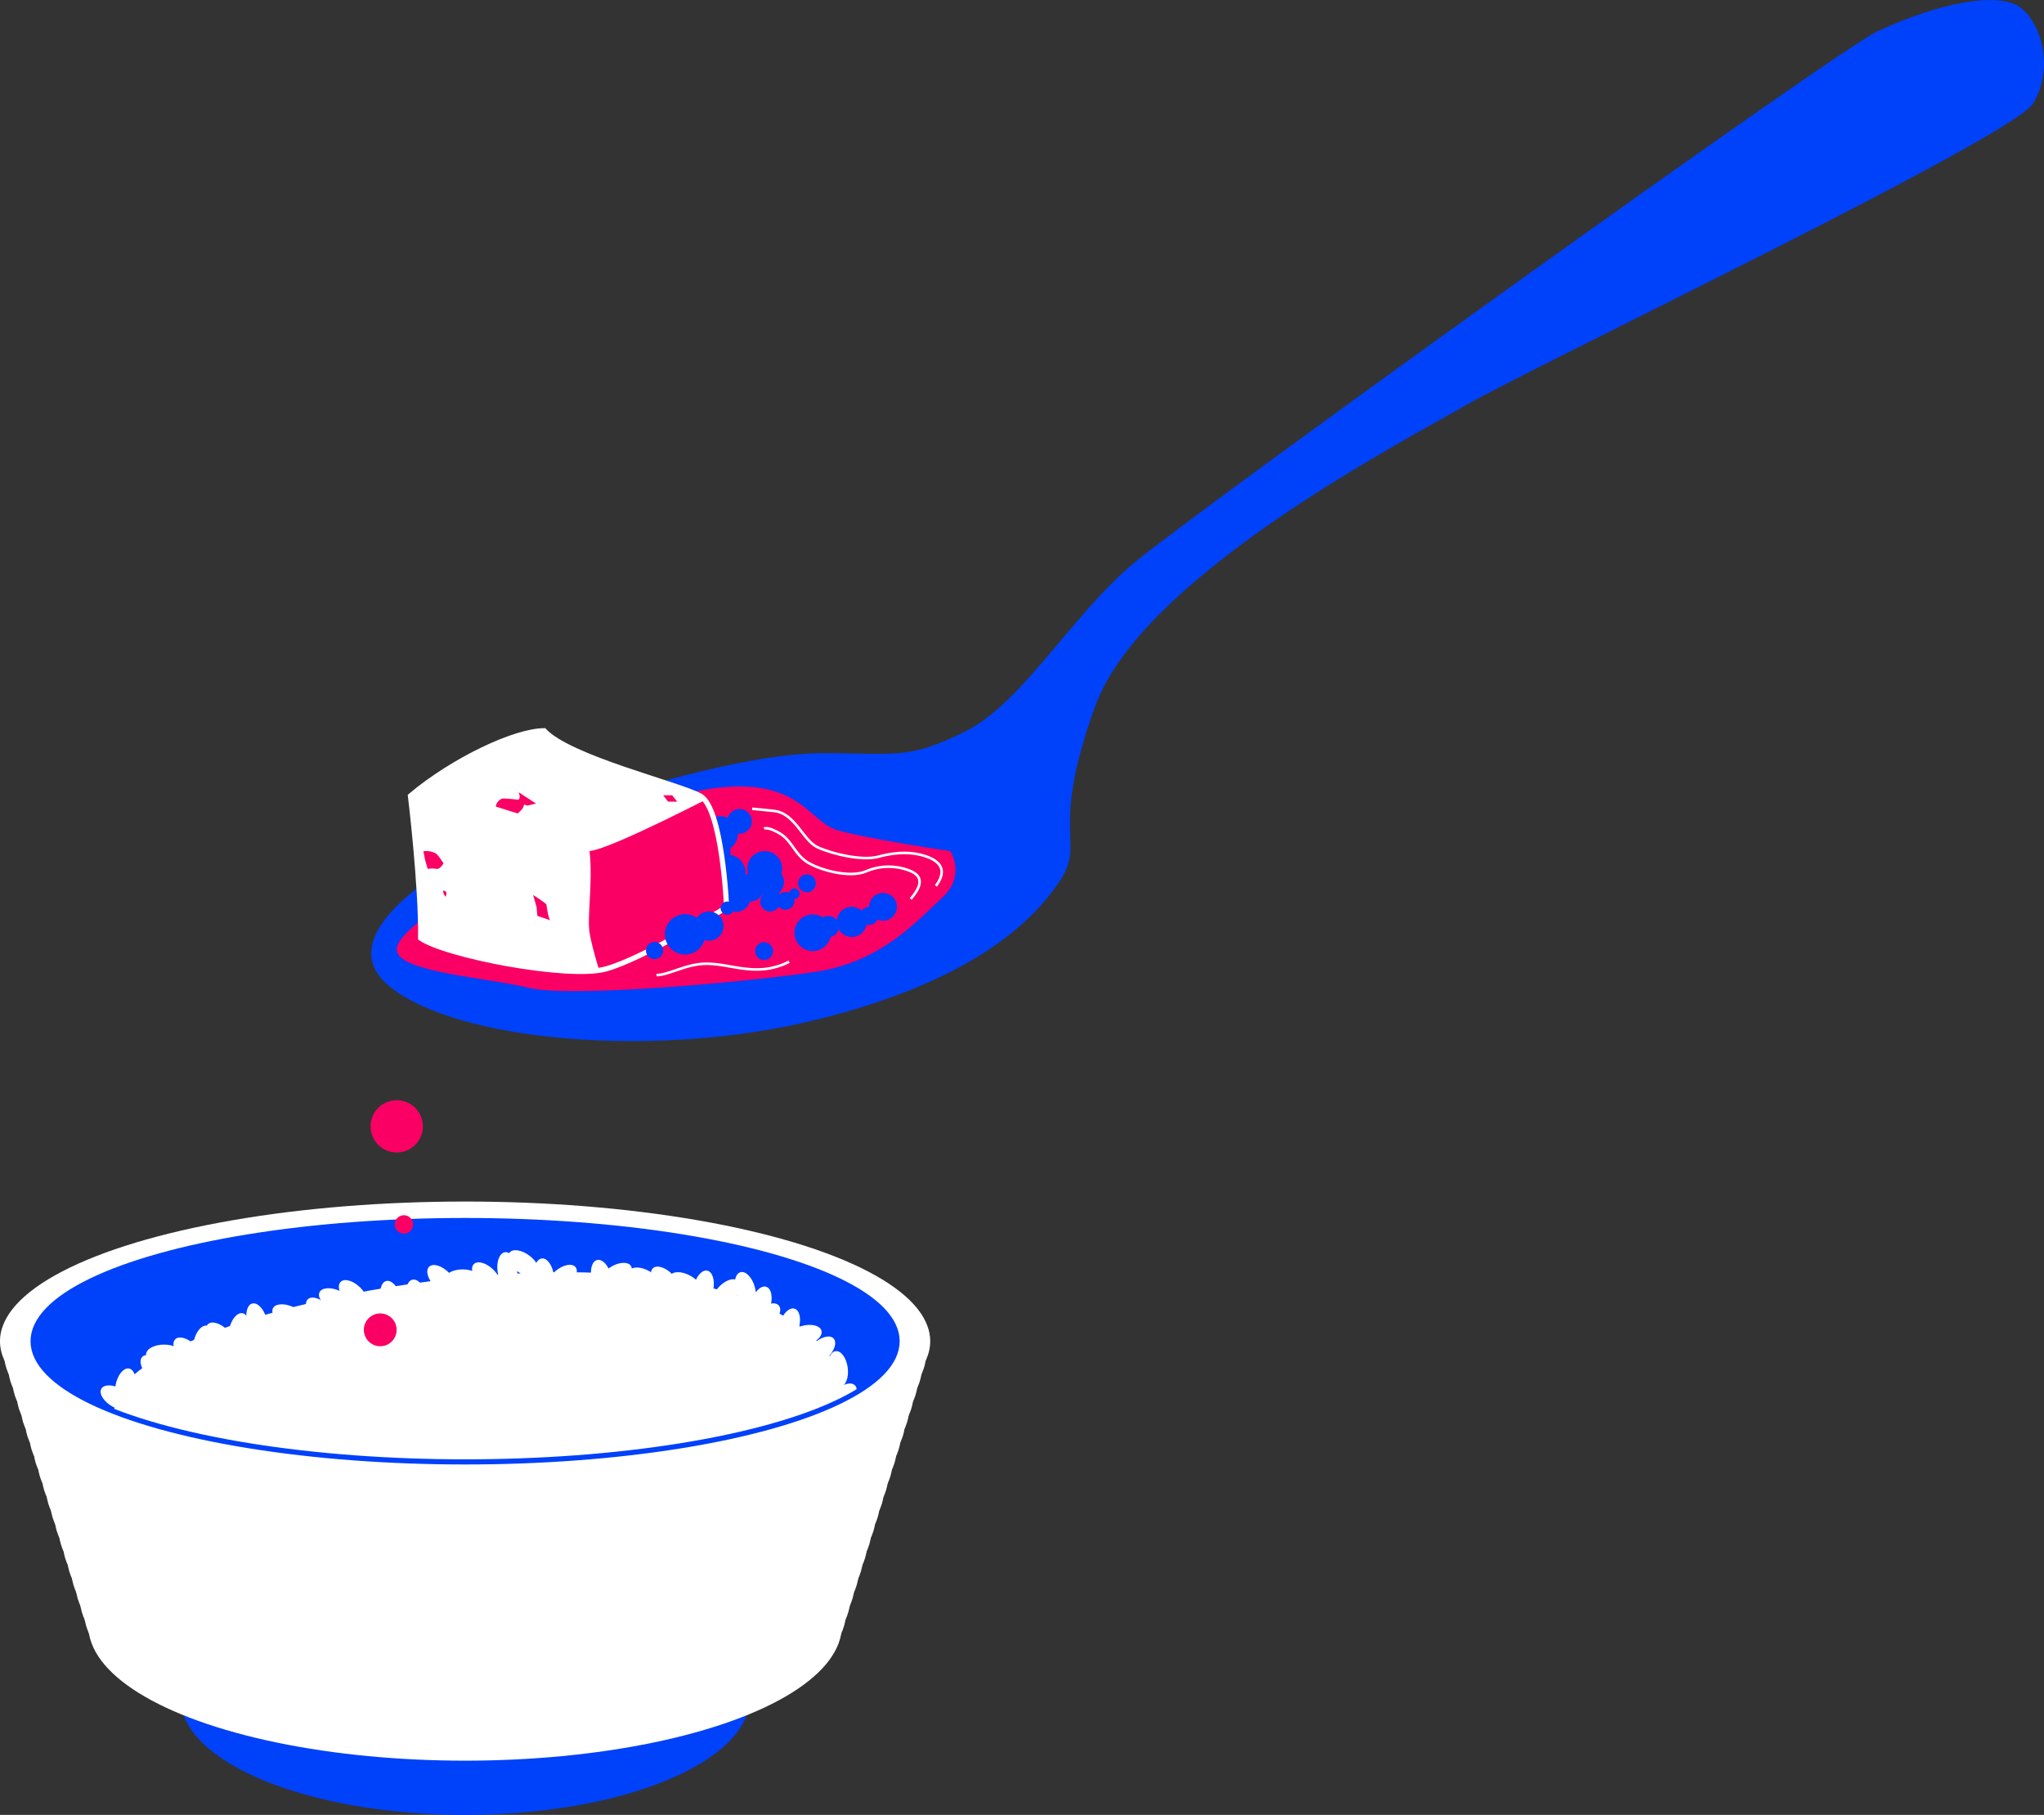 <svg xmlns="http://www.w3.org/2000/svg" xmlns:xlink="http://www.w3.org/1999/xlink" viewBox="0 0 795 705.91"><rect x="0" y="0" width="795" height="705.91" fill="#333333" stroke="none"/><defs><style>.cls-1,.cls-5,.cls-9{fill:none;}.cls-1{stroke:#0041fa;}.cls-1,.cls-2,.cls-5,.cls-9{stroke-miterlimit:10;}.cls-1,.cls-2,.cls-5{stroke-width:2px;}.cls-2,.cls-4{fill:#fff;}.cls-2,.cls-5,.cls-9{stroke:#fff;}.cls-3{fill:#0041fa;}.cls-6{clip-path:url(#clip-path);}.cls-7{fill:#fa0064;}.cls-8{clip-path:url(#clip-path-2);}</style><clipPath id="clip-path"><ellipse class="cls-1" cx="180.9" cy="521.68" rx="168.02" ry="46.94"/></clipPath><clipPath id="clip-path-2"><path class="cls-2" d="M159.64,309.56c16.67-14,40.67-25.33,52-25.33,10,10.66,52,20.66,60.67,25.33s10.3,43.33,10.3,43.33-32.3,20-47,24-62.66-5.33-72-12C163.86,344.29,159.64,309.56,159.64,309.56Z"/></clipPath></defs><title>japan-mapo-foreground</title><g id="Layer_2" data-name="Layer 2"><g id="mapo-tofu-JAPAN"><g id="japan-mapo-foreground"><ellipse class="cls-3" cx="180.9" cy="660.15" rx="110.81" ry="45.76"/><ellipse class="cls-4" cx="180.9" cy="521.68" rx="180.9" ry="54.33"/><ellipse class="cls-4" cx="180.9" cy="526.94" rx="179.26" ry="54.25"/><ellipse class="cls-4" cx="180.9" cy="532.2" rx="177.63" ry="54.17"/><ellipse class="cls-4" cx="180.9" cy="537.46" rx="175.99" ry="54.09"/><ellipse class="cls-4" cx="180.9" cy="542.72" rx="174.36" ry="54.01"/><ellipse class="cls-4" cx="180.9" cy="547.98" rx="172.72" ry="53.93"/><ellipse class="cls-4" cx="180.9" cy="553.25" rx="171.09" ry="53.85"/><ellipse class="cls-4" cx="180.9" cy="558.51" rx="169.45" ry="53.77"/><ellipse class="cls-4" cx="180.9" cy="563.77" rx="167.82" ry="53.69"/><ellipse class="cls-4" cx="180.9" cy="569.03" rx="166.19" ry="53.61"/><ellipse class="cls-4" cx="180.9" cy="574.29" rx="164.55" ry="53.53"/><ellipse class="cls-4" cx="180.9" cy="579.55" rx="162.92" ry="53.45"/><ellipse class="cls-4" cx="180.9" cy="584.82" rx="161.28" ry="53.38"/><ellipse class="cls-4" cx="180.9" cy="590.08" rx="159.65" ry="53.3"/><ellipse class="cls-4" cx="180.9" cy="595.34" rx="158.01" ry="53.22"/><ellipse class="cls-4" cx="180.9" cy="600.6" rx="156.38" ry="53.14"/><ellipse class="cls-4" cx="180.9" cy="605.86" rx="154.74" ry="53.06"/><ellipse class="cls-4" cx="180.9" cy="611.12" rx="153.11" ry="52.98"/><ellipse class="cls-4" cx="180.9" cy="616.38" rx="151.47" ry="52.9"/><ellipse class="cls-4" cx="180.9" cy="621.65" rx="149.84" ry="52.82"/><ellipse class="cls-4" cx="180.9" cy="626.91" rx="148.2" ry="52.74"/><ellipse class="cls-4" cx="180.9" cy="632.17" rx="146.57" ry="52.66"/><ellipse class="cls-3" cx="180.9" cy="521.68" rx="168.02" ry="46.94"/><path class="cls-5" d="M62.09,537.52c30.4-8.49,72.41-13.75,118.81-13.75,44.45,0,84.87,4.83,114.92,12.7"/><g class="cls-6"><path class="cls-4" d="M44.48,547.84c0-26.19,96.8-53,175.5-53s109.5,26.85,109.5,53-63.8,47.42-142.5,47.42S44.48,574,44.48,547.84Z"/><ellipse class="cls-4" cx="63.82" cy="526.82" rx="7" ry="3.83"/><ellipse class="cls-4" cx="73.11" cy="525.88" rx="3.83" ry="7" transform="translate(-350.44 205.72) rotate(-45)"/><ellipse class="cls-4" cx="130.61" cy="505.63" rx="3.83" ry="7" transform="translate(-383.21 412.27) rotate(-65.22)"/><ellipse class="cls-4" cx="112.48" cy="511.88" rx="3.83" ry="7" transform="translate(-399.41 399.44) rotate(-65.22)"/><ellipse class="cls-4" cx="60.32" cy="532.67" rx="3.83" ry="7" transform="translate(-358.99 198.67) rotate(-45)"/><ellipse class="cls-4" cx="179.95" cy="497.57" rx="7" ry="3.83"/><ellipse class="cls-4" cx="189.24" cy="496.63" rx="3.83" ry="7" transform="translate(-295.74 279.28) rotate(-45)"/><ellipse class="cls-4" cx="171.83" cy="497.67" rx="3.83" ry="7" transform="translate(-301.58 267.27) rotate(-45)"/><ellipse class="cls-4" cx="137.44" cy="503.55" rx="3.83" ry="7" transform="translate(-315.81 244.67) rotate(-45)"/><ellipse class="cls-4" cx="124.65" cy="510.34" rx="3.83" ry="7" transform="translate(-324.36 237.62) rotate(-45)"/><ellipse class="cls-4" cx="152.07" cy="505" rx="3.83" ry="7" transform="translate(-130.15 59.47) rotate(-15.59)"/><ellipse class="cls-4" cx="162.2" cy="504.5" rx="3.83" ry="7" transform="translate(-129.64 62.17) rotate(-15.59)"/><ellipse class="cls-4" cx="99.97" cy="513.76" rx="3.83" ry="7" transform="translate(-134.42 45.78) rotate(-15.59)"/><ellipse class="cls-4" cx="48.78" cy="539.13" rx="7" ry="3.83" transform="translate(-488.72 474.87) rotate(-78.01)"/><ellipse class="cls-4" cx="79.11" cy="522.46" rx="7" ry="3.83" transform="translate(-448.39 491.34) rotate(-78.01)"/><ellipse class="cls-4" cx="203.7" cy="491.48" rx="3.83" ry="7" transform="translate(-309.94 352.85) rotate(-52.38)"/><ellipse class="cls-4" cx="211.63" cy="496.41" rx="3.83" ry="7" transform="translate(-62.04 31.32) rotate(-7.38)"/><ellipse class="cls-4" cx="197.35" cy="493.98" rx="3.83" ry="7" transform="translate(-61.85 29.46) rotate(-7.38)"/><ellipse class="cls-4" cx="325.69" cy="533.86" rx="3.83" ry="7" transform="matrix(0.99, -0.13, 0.13, 0.99, -65.91, 46.29)"/><ellipse class="cls-4" cx="218.47" cy="497.36" rx="7" ry="3.83" transform="translate(-270.24 260.18) rotate(-40.4)"/><ellipse class="cls-4" cx="297.59" cy="512.36" rx="7" ry="3.83" transform="translate(-261.1 315.03) rotate(-40.4)"/><ellipse class="cls-4" cx="85.77" cy="520.05" rx="3.83" ry="7" transform="translate(-342.61 212.97) rotate(-45)"/><ellipse class="cls-4" cx="266.76" cy="499.6" rx="3.83" ry="7" transform="translate(-299.42 485.28) rotate(-60.45)"/><ellipse class="cls-4" cx="282.22" cy="503.36" rx="7" ry="3.83" transform="translate(-281.7 380.84) rotate(-48.46)"/><ellipse class="cls-4" cx="289.2" cy="504.54" rx="3.83" ry="7" transform="matrix(0.96, -0.27, 0.27, 0.96, -123.97, 95.28)"/><ellipse class="cls-4" cx="91.78" cy="516.63" rx="7" ry="3.83" transform="matrix(0.21, -0.98, 0.98, 0.21, -432.65, 499.11)"/><ellipse class="cls-4" cx="295.92" cy="507.2" rx="7" ry="3.83" transform="translate(-276.5 638.19) rotate(-72.63)"/><ellipse class="cls-4" cx="319.12" cy="525.38" rx="7" ry="3.83" transform="translate(-273.22 361.07) rotate(-43.22)"/><ellipse class="cls-4" cx="327.47" cy="543.65" rx="7" ry="3.83" transform="translate(-283.46 371.75) rotate(-43.22)"/><ellipse class="cls-4" cx="306.96" cy="515.72" rx="7" ry="3.83" transform="translate(-276.88 654.7) rotate(-72.63)"/><ellipse class="cls-4" cx="312.78" cy="519.45" rx="7" ry="3.83" transform="translate(-128.47 103.57) rotate(-15.64)"/><ellipse class="cls-4" cx="272.08" cy="500.42" rx="7" ry="3.83" transform="matrix(0.21, -0.98, 0.98, 0.21, -273.93, 662.64)"/><ellipse class="cls-4" cx="45.48" cy="543.67" rx="3.83" ry="7" transform="translate(-448.09 311.23) rotate(-60)"/><ellipse class="cls-4" cx="258.78" cy="498.35" rx="3.83" ry="7" transform="translate(-273.61 319.82) rotate(-44.02)"/><ellipse class="cls-4" cx="250.78" cy="497.83" rx="3.83" ry="7" transform="translate(-305.74 466.1) rotate(-60)"/><ellipse class="cls-4" cx="239.48" cy="496.09" rx="7" ry="3.83" transform="translate(-226.67 202.56) rotate(-32.03)"/><ellipse class="cls-4" cx="233.92" cy="496.88" rx="3.83" ry="7" transform="translate(-113.4 71.47) rotate(-14.02)"/></g><ellipse class="cls-1" cx="180.9" cy="521.68" rx="168.02" ry="46.94"/><circle class="cls-7" cx="154.3" cy="438.11" r="10.17"/><circle class="cls-7" cx="147.89" cy="517.25" r="6.38"/><circle class="cls-7" cx="157.1" cy="476.25" r="3.58"/><path class="cls-3" d="M730.31,12.14C753.7,1.22,777.43-3.57,785.94,3s12.85,24.22,4.79,37.31S595.3,143.05,570.43,157.45,444.27,224.21,426,274.61,422.67,327,412.2,342.68,378.16,382,316,397,176.56,404.86,151,383.26s29.37-52.07,55-62.18c34.25-13.52,85.09-28.14,113.89-28.14s33.38,2.62,55.64-8.51S416.78,239.25,441,219,713.48,20,730.31,12.14Z"/><path class="cls-7" d="M154.31,369.56c-1-13.56,86-57.33,121.33-62.67s38.67,12.67,50,16,44,8.15,44,8.15,6.17,9.61-3.16,18.1-23.17,24.72-48.5,28.72-96.34,10.37-112.34,6.37S155,378.23,154.31,369.56Z"/><circle class="cls-3" cx="282.85" cy="339.5" r="7.13"/><circle class="cls-3" cx="291.81" cy="345.27" r="5.38"/><circle class="cls-3" cx="286.44" cy="349.27" r="5.38"/><circle class="cls-3" cx="299.54" cy="343.06" r="5.38"/><circle class="cls-3" cx="299.54" cy="350.65" r="3.89"/><circle class="cls-3" cx="280.27" cy="324.26" r="6.78"/><circle class="cls-3" cx="279.94" cy="331.07" r="4.2"/><path class="cls-4" d="M159.64,309.56c16.67-14,40.67-25.33,52-25.33,10,10.66,52,20.66,60.67,25.33s10.3,43.33,10.3,43.33-32.3,20-47,24-62.66-5.33-72-12C163.86,344.29,159.64,309.56,159.64,309.56Z"/><g class="cls-8"><path class="cls-7" d="M280.64,307.89S237.31,330.52,229.31,331c1.33,12.19-1,25.52,0,31.85s5.33,19.67,5.33,19.67l57.67-22.33Z"/></g><path class="cls-5" d="M159.64,309.56c16.67-14,40.67-25.33,52-25.33,10,10.66,52,20.66,60.67,25.33s10.3,43.33,10.3,43.33-32.3,20-47,24-62.66-5.33-72-12C163.86,344.29,159.64,309.56,159.64,309.56Z"/><circle class="cls-3" cx="254.58" cy="369.71" r="3.35"/><circle class="cls-3" cx="313.86" cy="343.58" r="3.47"/><circle class="cls-3" cx="297.19" cy="369.93" r="3.47"/><circle class="cls-3" cx="343.45" cy="352.71" r="5.4"/><circle class="cls-3" cx="338.04" cy="356.26" r="3.54"/><circle class="cls-3" cx="331.27" cy="358.58" r="5.86"/><circle class="cls-3" cx="322.17" cy="360.4" r="4.14"/><circle class="cls-3" cx="316.11" cy="362.8" r="7.13"/><circle class="cls-3" cx="298.66" cy="343.58" r="4.56"/><circle class="cls-3" cx="305.51" cy="350.4" r="3.47"/><circle class="cls-3" cx="300.9" cy="347.61" r="2.24"/><circle class="cls-3" cx="297.43" cy="337.82" r="6.78"/><circle class="cls-3" cx="287.65" cy="319.47" r="4.79"/><circle class="cls-3" cx="308.97" cy="347.61" r="2.05"/><circle class="cls-3" cx="266.45" cy="363.42" r="7.85"/><circle class="cls-3" cx="275.73" cy="360.21" r="5.68"/><circle class="cls-3" cx="282.85" cy="353.23" r="2.58"/><path class="cls-9" d="M354.22,349.66c3.32-4,6.27-8.8-1.25-11.3a22.36,22.36,0,0,0-16.37.66c-6.58,2.55-18.05-.71-22.74-3.75s-6-8.32-10.43-11c-4.77-2.86-6.24-2-6.24-2"/><path class="cls-9" d="M364,344.59c3.5-4.7,3.52-9-4-11.55-7.25-2.41-14.33-.89-18.39.19-6.24,1.67-17.72-1-23.56-3.66s-8.74-13.34-17.13-14.17l-8.38-.83"/><path class="cls-9" d="M255.35,379.23c4.17.17,11.13-4,18.15-4.33s12.42,2,20.22,2.17a27.27,27.27,0,0,0,13.21-3"/><path class="cls-7" d="M192.85,313.73a3.81,3.81,0,0,1,2.67-3.16,68.71,68.71,0,0,1,8.33.83,4.45,4.45,0,0,1-.67,3.17,15.9,15.9,0,0,1-1.83,1.83Z"/><polygon class="cls-7" points="257.92 309.32 261.42 309.32 263.42 311.82 259.87 311.82 257.92 309.32"/><path class="cls-7" d="M164.68,331.13a7.67,7.67,0,0,1,4.84.83c.83.5,3,3.84,3,3.84s-1.5,2.5-2.67,2.16a11.67,11.67,0,0,0-3.5,0l-1-3.44Z"/><path class="cls-7" d="M201.71,308.15s.95,1.88,0,2.88,3.41,2.33,3.41,2.33l3.34-.82Z"/><path class="cls-7" d="M207.35,348.14a47.79,47.79,0,0,1,5.17,3.59s.77,6.27,1.72,6.39-5.22-1.86-5.22-1.86l-.34-3.55Z"/><path class="cls-7" d="M172.35,346.45s.37-.17,1,.3,0,2.11,0,2.11l-.83-1.25Z"/></g></g></g></svg>
